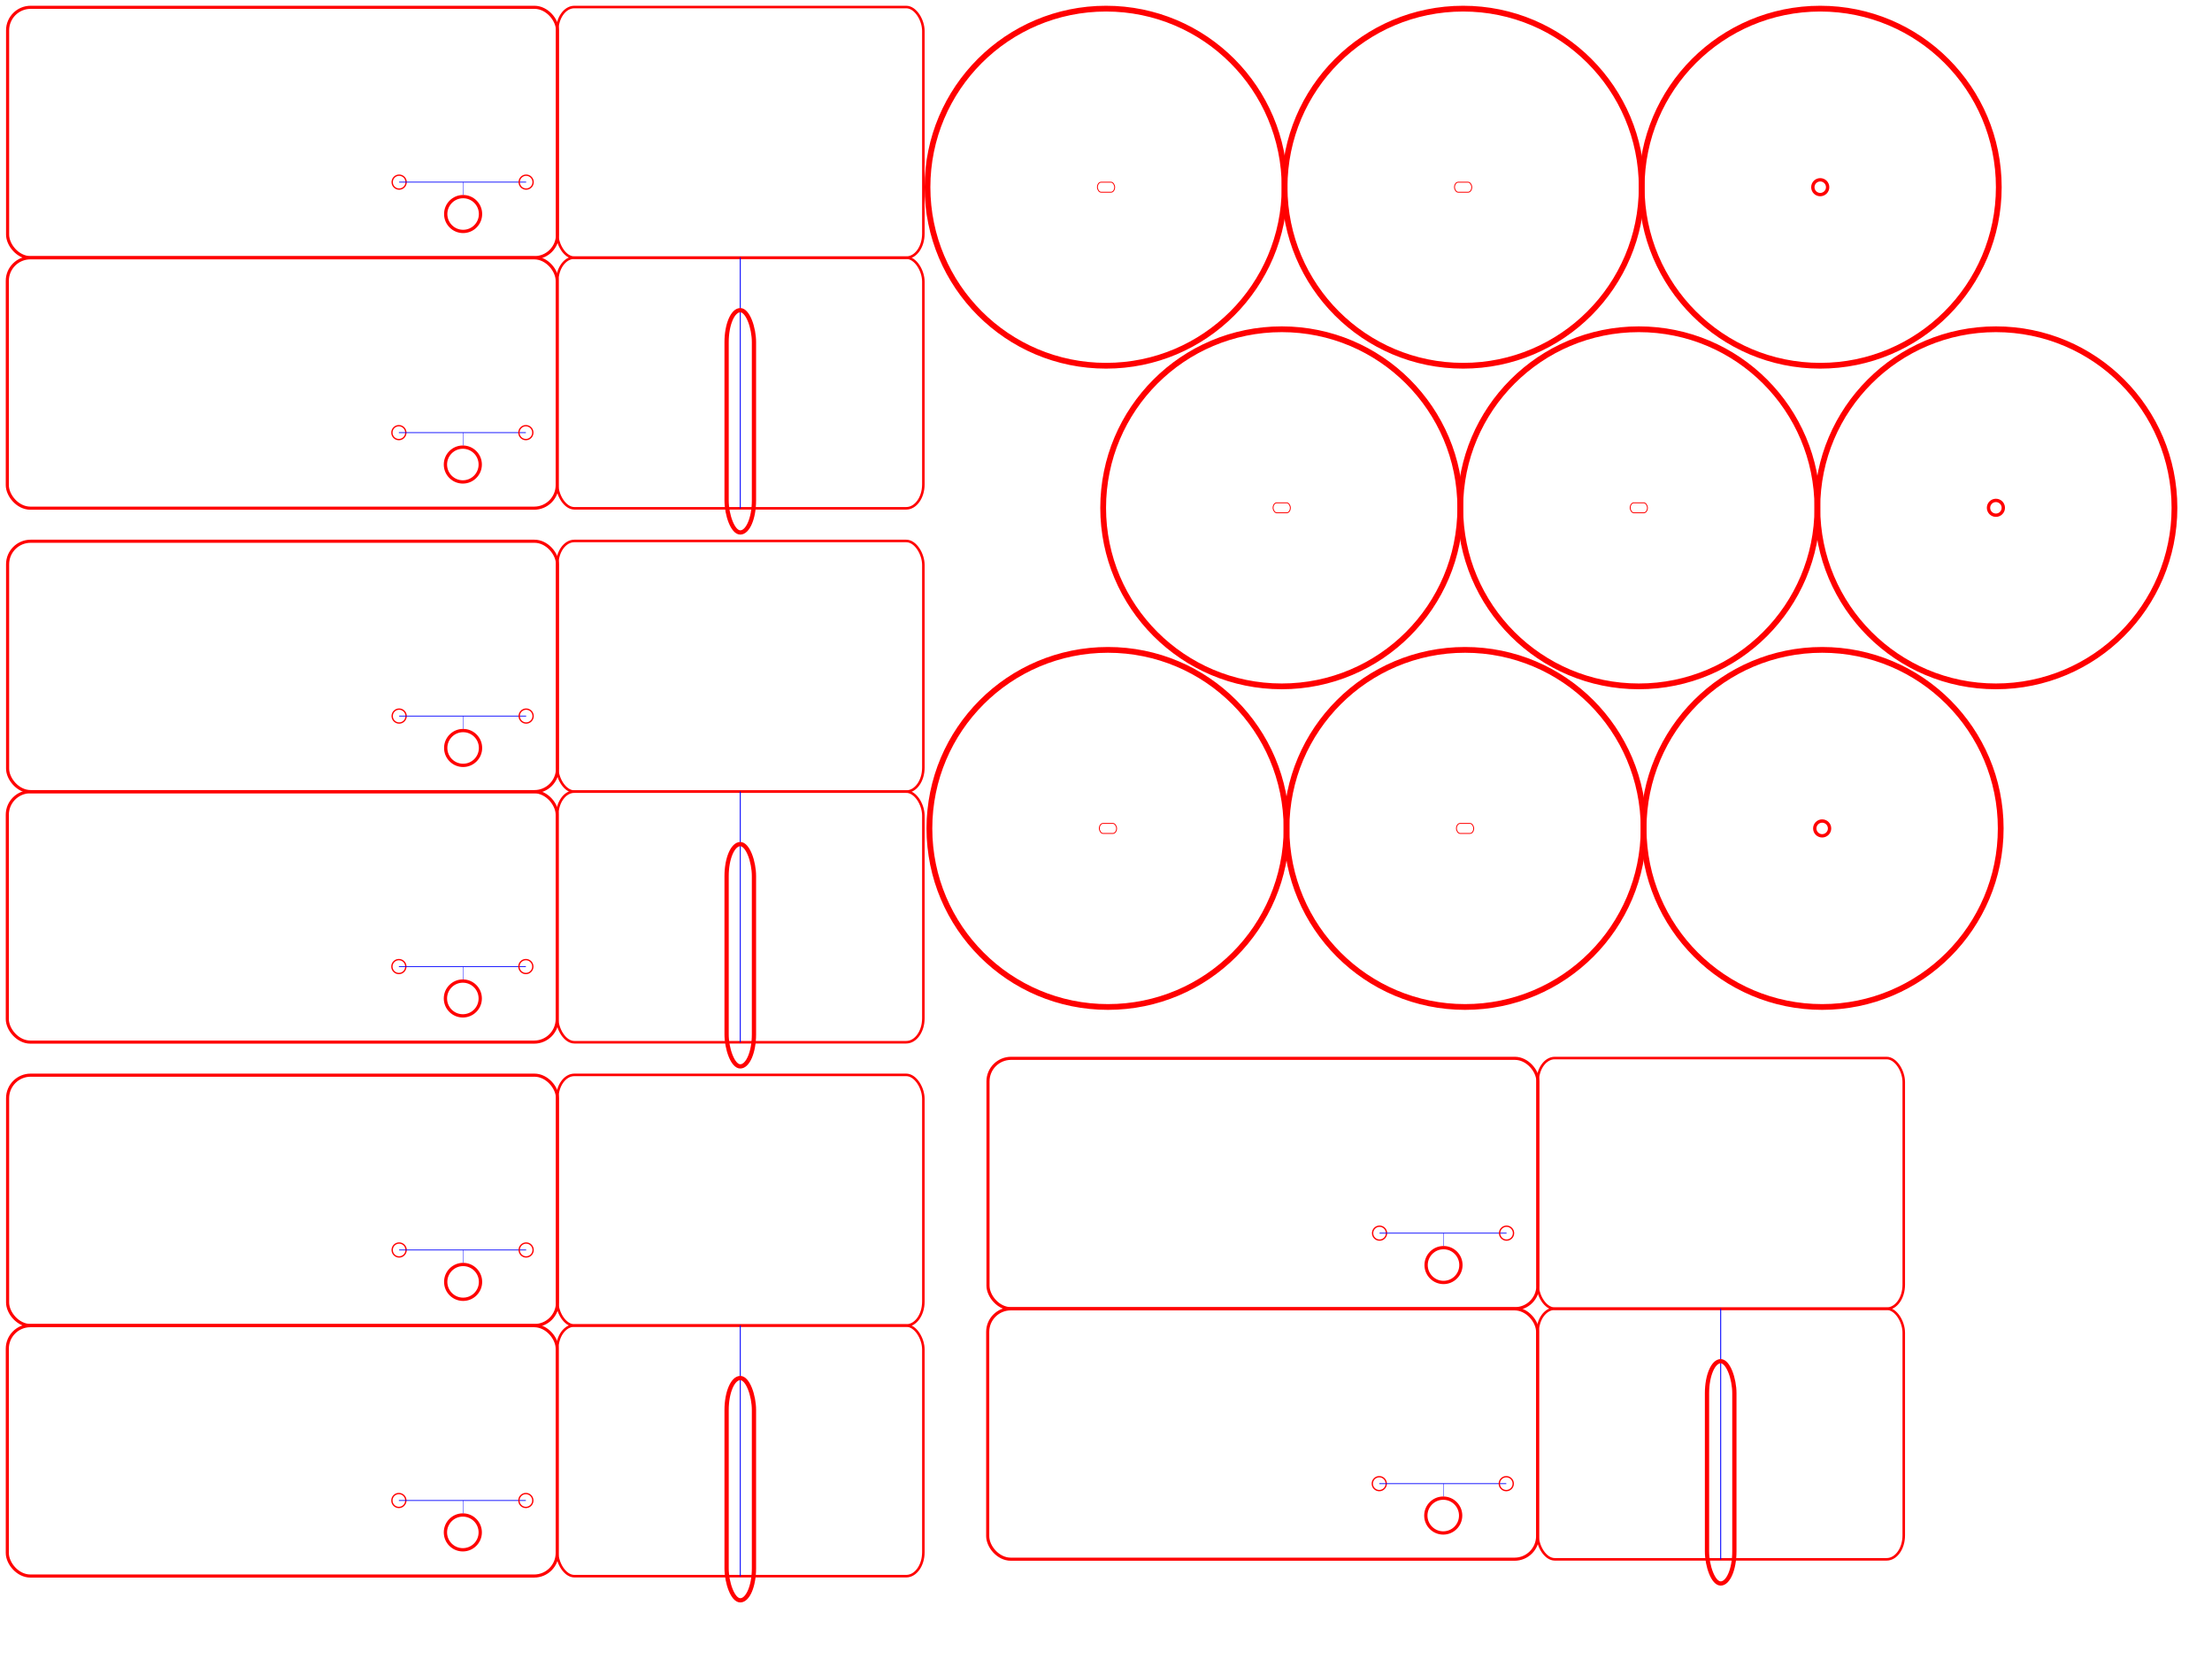 <?xml version="1.0" encoding="UTF-8" standalone="no"?>
<!-- Created with Inkscape (http://www.inkscape.org/) -->

<svg
   xmlns:dc="http://purl.org/dc/elements/1.1/"
   xmlns:cc="http://creativecommons.org/ns#"
   xmlns:rdf="http://www.w3.org/1999/02/22-rdf-syntax-ns#"
   xmlns:svg="http://www.w3.org/2000/svg"
   xmlns="http://www.w3.org/2000/svg"
   xmlns:sodipodi="http://sodipodi.sourceforge.net/DTD/sodipodi-0.dtd"
   xmlns:inkscape="http://www.inkscape.org/namespaces/inkscape"
   width="24in"
   height="18in"
   viewBox="0 0 609.6 457.2"
   version="1.1"
   id="svg8"
   inkscape:version="0.92.1 r15371"
   sodipodi:docname="Swarm Robit.svg">
  <defs
     id="defs2">
    <inkscape:path-effect
       effect="spiro"
       id="path-effect4701"
       is_visible="true" />
    <inkscape:path-effect
       effect="spiro"
       id="path-effect4697"
       is_visible="true" />
    <inkscape:path-effect
       effect="spiro"
       id="path-effect4617"
       is_visible="true" />
    <inkscape:path-effect
       effect="spiro"
       id="path-effect4566"
       is_visible="true" />
    <inkscape:path-effect
       effect="spiro"
       id="path-effect4532"
       is_visible="true" />
    <inkscape:path-effect
       effect="spiro"
       id="path-effect4532-7"
       is_visible="true" />
    <inkscape:path-effect
       effect="spiro"
       id="path-effect4566-3"
       is_visible="true" />
    <inkscape:path-effect
       effect="spiro"
       id="path-effect4532-6"
       is_visible="true" />
    <inkscape:path-effect
       effect="spiro"
       id="path-effect4566-7"
       is_visible="true" />
    <inkscape:path-effect
       effect="spiro"
       id="path-effect4532-7-8"
       is_visible="true" />
    <inkscape:path-effect
       effect="spiro"
       id="path-effect4566-3-9"
       is_visible="true" />
    <inkscape:path-effect
       effect="spiro"
       id="path-effect4617-9"
       is_visible="true" />
    <inkscape:path-effect
       effect="spiro"
       id="path-effect4532-5"
       is_visible="true" />
    <inkscape:path-effect
       effect="spiro"
       id="path-effect4566-36"
       is_visible="true" />
    <inkscape:path-effect
       effect="spiro"
       id="path-effect4532-7-0"
       is_visible="true" />
    <inkscape:path-effect
       effect="spiro"
       id="path-effect4566-3-3"
       is_visible="true" />
    <inkscape:path-effect
       effect="spiro"
       id="path-effect4617-91"
       is_visible="true" />
    <inkscape:path-effect
       effect="spiro"
       id="path-effect4532-79"
       is_visible="true" />
    <inkscape:path-effect
       effect="spiro"
       id="path-effect4566-4"
       is_visible="true" />
    <inkscape:path-effect
       effect="spiro"
       id="path-effect4532-7-04"
       is_visible="true" />
    <inkscape:path-effect
       effect="spiro"
       id="path-effect4566-3-1"
       is_visible="true" />
    <inkscape:path-effect
       effect="spiro"
       id="path-effect4617-97"
       is_visible="true" />
    <inkscape:path-effect
       effect="spiro"
       id="path-effect4697-7"
       is_visible="true" />
    <inkscape:path-effect
       effect="spiro"
       id="path-effect4701-7"
       is_visible="true" />
    <inkscape:path-effect
       effect="spiro"
       id="path-effect4697-71"
       is_visible="true" />
    <inkscape:path-effect
       effect="spiro"
       id="path-effect4701-3"
       is_visible="true" />
    <inkscape:path-effect
       effect="spiro"
       id="path-effect4697-4"
       is_visible="true" />
    <inkscape:path-effect
       effect="spiro"
       id="path-effect4701-31"
       is_visible="true" />
  </defs>
  <sodipodi:namedview
     id="base"
     pagecolor="#ffffff"
     bordercolor="#666666"
     borderopacity="1.0"
     inkscape:pageopacity="0.0"
     inkscape:pageshadow="2"
     inkscape:zoom="0.175"
     inkscape:cx="246.76438"
     inkscape:cy="1228.4152"
     inkscape:document-units="in"
     inkscape:current-layer="layer1"
     showgrid="false"
     units="in"
     inkscape:snap-bbox="true"
     inkscape:bbox-paths="true"
     inkscape:bbox-nodes="true"
     inkscape:snap-bbox-edge-midpoints="true"
     inkscape:snap-bbox-midpoints="true"
     inkscape:object-paths="true"
     inkscape:snap-intersection-paths="true"
     inkscape:snap-smooth-nodes="true"
     inkscape:snap-midpoints="true"
     inkscape:snap-object-midpoints="true"
     inkscape:snap-center="true"
     inkscape:snap-text-baseline="true"
     inkscape:snap-page="true"
     inkscape:window-width="1920"
     inkscape:window-height="1057"
     inkscape:window-x="-8"
     inkscape:window-y="-8"
     inkscape:window-maximized="1" />
  <g
     inkscape:label="Layer 1"
     inkscape:groupmode="layer"
     id="layer1"
     transform="translate(0,160.2)">
    <g
       id="g4535"
       transform="translate(32.404,-282.697)">
      <rect
         ry="6.586"
         rx="4.725"
         y="124.433"
         x="121.157"
         height="69.074"
         width="100.903"
         id="rect4485-5"
         style="fill:none;fill-opacity:1;stroke:#ff0000;stroke-width:0.697;stroke-miterlimit:4;stroke-dasharray:none;stroke-opacity:1" />
      <rect
         ry="6.586"
         rx="4.725"
         y="193.507"
         x="121.157"
         height="69.074"
         width="100.903"
         id="rect4485-1-3"
         style="fill:none;fill-opacity:1;stroke:#ff0000;stroke-width:0.697;stroke-miterlimit:4;stroke-dasharray:none;stroke-opacity:1" />
      <rect
         ry="6.35"
         rx="6.35"
         y="124.512"
         x="-30.311"
         height="68.996"
         width="151.546"
         id="rect4485"
         style="fill:none;fill-opacity:1;stroke:#ff0000;stroke-width:0.854;stroke-miterlimit:4;stroke-dasharray:none;stroke-opacity:1" />
      <circle
         transform="scale(1,-1)"
         r="1.919"
         cy="-172.69"
         cx="77.597"
         id="path4528"
         style="fill:none;fill-opacity:1;stroke:#ff0000;stroke-width:0.363;stroke-miterlimit:4;stroke-dasharray:none;stroke-opacity:1" />
      <path
         inkscape:original-d="m 77.59698,172.68957 c 11.66684,-2.7e-4 23.33351,-2.7e-4 35,0"
         inkscape:path-effect="#path-effect4532"
         inkscape:connector-curvature="0"
         id="path4530"
         d="m 77.597,172.69 h 35"
         style="fill:none;fill-rule:evenodd;stroke:#0000ff;stroke-width:0.217px;stroke-linecap:butt;stroke-linejoin:miter;stroke-opacity:1" />
      <circle
         transform="scale(1,-1)"
         r="1.919"
         cy="-172.69"
         cx="112.597"
         id="path4528-8"
         style="fill:none;fill-opacity:1;stroke:#ff0000;stroke-width:0.363;stroke-miterlimit:4;stroke-dasharray:none;stroke-opacity:1" />
      <ellipse
         transform="scale(1,-1)"
         ry="4.797"
         rx="4.797"
         cy="-181.48"
         cx="95.225"
         id="path4528-3"
         style="fill:none;fill-opacity:1;stroke:#ff0000;stroke-width:0.906;stroke-miterlimit:4;stroke-dasharray:none;stroke-opacity:1" />
      <path
         inkscape:original-d="m 95.28074,172.68956 c 0,1.18039 0,2.36065 0,3.5409"
         inkscape:path-effect="#path-effect4566"
         inkscape:connector-curvature="0"
         id="path4564"
         d="m 95.281,172.69 v 3.541"
         style="fill:none;fill-rule:evenodd;stroke:#0000ff;stroke-width:0.111px;stroke-linecap:butt;stroke-linejoin:miter;stroke-opacity:1" />
      <rect
         ry="6.35"
         rx="6.35"
         y="193.547"
         x="-30.389"
         height="68.996"
         width="151.546"
         id="rect4485-0"
         style="fill:none;fill-opacity:1;stroke:#ff0000;stroke-width:0.854;stroke-miterlimit:4;stroke-dasharray:none;stroke-opacity:1" />
      <circle
         transform="scale(1,-1)"
         r="1.919"
         cy="-241.725"
         cx="77.519"
         id="path4528-4"
         style="fill:none;fill-opacity:1;stroke:#ff0000;stroke-width:0.363;stroke-miterlimit:4;stroke-dasharray:none;stroke-opacity:1" />
      <path
         inkscape:original-d="m 77.5186,241.72474 c 11.66684,-2.7e-4 23.33351,-2.7e-4 35,0"
         inkscape:path-effect="#path-effect4532-7"
         inkscape:connector-curvature="0"
         id="path4530-2"
         d="m 77.519,241.725 h 35"
         style="fill:none;fill-rule:evenodd;stroke:#0000ff;stroke-width:0.217px;stroke-linecap:butt;stroke-linejoin:miter;stroke-opacity:1" />
      <circle
         transform="scale(1,-1)"
         r="1.919"
         cy="-241.725"
         cx="112.519"
         id="path4528-8-4"
         style="fill:none;fill-opacity:1;stroke:#ff0000;stroke-width:0.363;stroke-miterlimit:4;stroke-dasharray:none;stroke-opacity:1" />
      <ellipse
         transform="scale(1,-1)"
         ry="4.797"
         rx="4.797"
         cy="-250.516"
         cx="95.147"
         id="path4528-3-1"
         style="fill:none;fill-opacity:1;stroke:#ff0000;stroke-width:0.906;stroke-miterlimit:4;stroke-dasharray:none;stroke-opacity:1" />
      <path
         inkscape:original-d="m 95.20236,241.72474 c 0,1.18038 0,2.36064 0,3.5409"
         inkscape:path-effect="#path-effect4566-3"
         inkscape:connector-curvature="0"
         id="path4564-3"
         d="m 95.202,241.725 v 3.541"
         style="fill:none;fill-rule:evenodd;stroke:#0000ff;stroke-width:0.111px;stroke-linecap:butt;stroke-linejoin:miter;stroke-opacity:1" />
      <path
         inkscape:original-d="m 171.60788,262.58185 c 2.6e-4,-23.02505 2.6e-4,-46.04984 0,-69.07436"
         inkscape:path-effect="#path-effect4617"
         inkscape:connector-curvature="0"
         id="path4615"
         d="M 171.608,262.582 V 193.507"
         style="fill:none;fill-rule:evenodd;stroke:#0000ff;stroke-width:0.265px;stroke-linecap:butt;stroke-linejoin:miter;stroke-opacity:1" />
      <rect
         ry="8.824"
         rx="6.285"
         y="207.979"
         x="167.837"
         height="61.258"
         width="7.542"
         id="rect4619"
         style="fill:none;fill-opacity:1;stroke:#ff0000;stroke-width:1.173;stroke-miterlimit:4;stroke-dasharray:none;stroke-opacity:1" />
    </g>
    <g
       id="g4669"
       transform="translate(-6.288,-35.343)">
      <circle
         r="49.206"
         cy="-73.269"
         cx="311.099"
         id="path4627"
         style="fill:none;fill-opacity:1;stroke:#ff0000;stroke-width:1.588;stroke-miterlimit:4;stroke-dasharray:none;stroke-opacity:1" />
      <circle
         r="49.206"
         cy="-73.269"
         cx="409.512"
         id="path4627-2"
         style="fill:none;fill-opacity:1;stroke:#ff0000;stroke-width:1.588;stroke-miterlimit:4;stroke-dasharray:none;stroke-opacity:1" />
      <circle
         r="49.206"
         cy="-73.269"
         cx="507.924"
         id="path4627-8"
         style="fill:none;fill-opacity:1;stroke:#ff0000;stroke-width:1.588;stroke-miterlimit:4;stroke-dasharray:none;stroke-opacity:1" />
      <rect
         ry="2.382"
         rx="1.012"
         y="-74.647"
         x="308.722"
         height="2.756"
         width="4.756"
         id="rect4661"
         style="fill:none;fill-opacity:1;stroke:#ff0000;stroke-width:0.244;stroke-miterlimit:4;stroke-dasharray:none;stroke-opacity:1" />
      <rect
         ry="2.382"
         rx="1.012"
         y="-74.647"
         x="407.134"
         height="2.756"
         width="4.756"
         id="rect4661-0"
         style="fill:none;fill-opacity:1;stroke:#ff0000;stroke-width:0.244;stroke-miterlimit:4;stroke-dasharray:none;stroke-opacity:1" />
      <circle
         r="2.039"
         cy="-73.269"
         cx="507.924"
         id="path4693"
         style="fill:none;fill-opacity:1;stroke:#ff0000;stroke-width:0.921;stroke-miterlimit:4;stroke-dasharray:none;stroke-opacity:1" />
    </g>
    <g
       id="g4517"
       transform="translate(542.432,51.855)">
      <rect
         ry="9.588"
         rx="7.088"
         y="-111.54"
         x="89.895"
         height="100.57"
         width="151.37"
         id="rect4485-1-2"
         style="fill:none;fill-opacity:1;stroke:#ff0000;stroke-width:1.03;stroke-miterlimit:4;stroke-dasharray:none;stroke-opacity:1" />
      <path
         inkscape:original-d="m 109.58051,-10.970579 c 2.6e-4,-33.52344 2.6e-4,-67.046612 0,-100.569521"
         inkscape:path-effect="#path-effect4697"
         inkscape:connector-curvature="0"
         id="path4695"
         d="M 109.581,-10.971 V -111.54"
         style="fill:none;fill-rule:evenodd;stroke:#0000f7;stroke-width:0.265px;stroke-linecap:butt;stroke-linejoin:miter;stroke-opacity:1" />
      <path
         inkscape:original-d="m 109.58051,-61.255339 c -6.5615,-2.64e-4 -13.123267,-2.64e-4 -19.685299,0"
         inkscape:path-effect="#path-effect4701"
         inkscape:connector-curvature="0"
         id="path4699"
         d="M 109.581,-61.255 H 89.895"
         style="fill:none;fill-rule:evenodd;stroke:#0000f7;stroke-width:0.265px;stroke-linecap:butt;stroke-linejoin:miter;stroke-opacity:1" />
    </g>
    <g
       id="g4535-6"
       transform="translate(32.404,-135.552)">
      <rect
         ry="6.586"
         rx="4.725"
         y="124.433"
         x="121.157"
         height="69.074"
         width="100.903"
         id="rect4485-5-1"
         style="fill:none;fill-opacity:1;stroke:#ff0000;stroke-width:0.697;stroke-miterlimit:4;stroke-dasharray:none;stroke-opacity:1" />
      <rect
         ry="6.586"
         rx="4.725"
         y="193.507"
         x="121.157"
         height="69.074"
         width="100.903"
         id="rect4485-1-3-5"
         style="fill:none;fill-opacity:1;stroke:#ff0000;stroke-width:0.697;stroke-miterlimit:4;stroke-dasharray:none;stroke-opacity:1" />
      <rect
         ry="6.35"
         rx="6.35"
         y="124.512"
         x="-30.311"
         height="68.996"
         width="151.546"
         id="rect4485-9"
         style="fill:none;fill-opacity:1;stroke:#ff0000;stroke-width:0.854;stroke-miterlimit:4;stroke-dasharray:none;stroke-opacity:1" />
      <circle
         transform="scale(1,-1)"
         r="1.919"
         cy="-172.69"
         cx="77.597"
         id="path4528-0"
         style="fill:none;fill-opacity:1;stroke:#ff0000;stroke-width:0.363;stroke-miterlimit:4;stroke-dasharray:none;stroke-opacity:1" />
      <path
         inkscape:original-d="m 77.59698,172.68957 c 11.66684,-2.7e-4 23.33351,-2.7e-4 35,0"
         inkscape:path-effect="#path-effect4532-6"
         inkscape:connector-curvature="0"
         id="path4530-1"
         d="m 77.597,172.69 h 35"
         style="fill:none;fill-rule:evenodd;stroke:#0000ff;stroke-width:0.217px;stroke-linecap:butt;stroke-linejoin:miter;stroke-opacity:1" />
      <circle
         transform="scale(1,-1)"
         r="1.919"
         cy="-172.69"
         cx="112.597"
         id="path4528-8-3"
         style="fill:none;fill-opacity:1;stroke:#ff0000;stroke-width:0.363;stroke-miterlimit:4;stroke-dasharray:none;stroke-opacity:1" />
      <ellipse
         transform="scale(1,-1)"
         ry="4.797"
         rx="4.797"
         cy="-181.48"
         cx="95.225"
         id="path4528-3-4"
         style="fill:none;fill-opacity:1;stroke:#ff0000;stroke-width:0.906;stroke-miterlimit:4;stroke-dasharray:none;stroke-opacity:1" />
      <path
         inkscape:original-d="m 95.28074,172.68956 c 0,1.18039 0,2.36065 0,3.5409"
         inkscape:path-effect="#path-effect4566-7"
         inkscape:connector-curvature="0"
         id="path4564-8"
         d="m 95.281,172.69 v 3.541"
         style="fill:none;fill-rule:evenodd;stroke:#0000ff;stroke-width:0.111px;stroke-linecap:butt;stroke-linejoin:miter;stroke-opacity:1" />
      <rect
         ry="6.35"
         rx="6.35"
         y="193.547"
         x="-30.389"
         height="68.996"
         width="151.546"
         id="rect4485-0-3"
         style="fill:none;fill-opacity:1;stroke:#ff0000;stroke-width:0.854;stroke-miterlimit:4;stroke-dasharray:none;stroke-opacity:1" />
      <circle
         transform="scale(1,-1)"
         r="1.919"
         cy="-241.725"
         cx="77.519"
         id="path4528-4-8"
         style="fill:none;fill-opacity:1;stroke:#ff0000;stroke-width:0.363;stroke-miterlimit:4;stroke-dasharray:none;stroke-opacity:1" />
      <path
         inkscape:original-d="m 77.5186,241.72474 c 11.66684,-2.7e-4 23.33351,-2.7e-4 35,0"
         inkscape:path-effect="#path-effect4532-7-8"
         inkscape:connector-curvature="0"
         id="path4530-2-1"
         d="m 77.519,241.725 h 35"
         style="fill:none;fill-rule:evenodd;stroke:#0000ff;stroke-width:0.217px;stroke-linecap:butt;stroke-linejoin:miter;stroke-opacity:1" />
      <circle
         transform="scale(1,-1)"
         r="1.919"
         cy="-241.725"
         cx="112.519"
         id="path4528-8-4-6"
         style="fill:none;fill-opacity:1;stroke:#ff0000;stroke-width:0.363;stroke-miterlimit:4;stroke-dasharray:none;stroke-opacity:1" />
      <ellipse
         transform="scale(1,-1)"
         ry="4.797"
         rx="4.797"
         cy="-250.516"
         cx="95.147"
         id="path4528-3-1-9"
         style="fill:none;fill-opacity:1;stroke:#ff0000;stroke-width:0.906;stroke-miterlimit:4;stroke-dasharray:none;stroke-opacity:1" />
      <path
         inkscape:original-d="m 95.20236,241.72474 c 0,1.18038 0,2.36064 0,3.5409"
         inkscape:path-effect="#path-effect4566-3-9"
         inkscape:connector-curvature="0"
         id="path4564-3-7"
         d="m 95.202,241.725 v 3.541"
         style="fill:none;fill-rule:evenodd;stroke:#0000ff;stroke-width:0.111px;stroke-linecap:butt;stroke-linejoin:miter;stroke-opacity:1" />
      <path
         inkscape:original-d="m 171.60788,262.58185 c 2.6e-4,-23.02505 2.6e-4,-46.04984 0,-69.07436"
         inkscape:path-effect="#path-effect4617-9"
         inkscape:connector-curvature="0"
         id="path4615-7"
         d="M 171.608,262.582 V 193.507"
         style="fill:none;fill-rule:evenodd;stroke:#0000ff;stroke-width:0.265px;stroke-linecap:butt;stroke-linejoin:miter;stroke-opacity:1" />
      <rect
         ry="8.824"
         rx="6.285"
         y="207.979"
         x="167.837"
         height="61.258"
         width="7.542"
         id="rect4619-8"
         style="fill:none;fill-opacity:1;stroke:#ff0000;stroke-width:1.173;stroke-miterlimit:4;stroke-dasharray:none;stroke-opacity:1" />
    </g>
    <g
       id="g4535-4"
       transform="translate(32.404,11.592)">
      <rect
         ry="6.586"
         rx="4.725"
         y="124.433"
         x="121.157"
         height="69.074"
         width="100.903"
         id="rect4485-5-9"
         style="fill:none;fill-opacity:1;stroke:#ff0000;stroke-width:0.697;stroke-miterlimit:4;stroke-dasharray:none;stroke-opacity:1" />
      <rect
         ry="6.586"
         rx="4.725"
         y="193.507"
         x="121.157"
         height="69.074"
         width="100.903"
         id="rect4485-1-3-57"
         style="fill:none;fill-opacity:1;stroke:#ff0000;stroke-width:0.697;stroke-miterlimit:4;stroke-dasharray:none;stroke-opacity:1" />
      <rect
         ry="6.35"
         rx="6.35"
         y="124.512"
         x="-30.311"
         height="68.996"
         width="151.546"
         id="rect4485-7"
         style="fill:none;fill-opacity:1;stroke:#ff0000;stroke-width:0.854;stroke-miterlimit:4;stroke-dasharray:none;stroke-opacity:1" />
      <circle
         transform="scale(1,-1)"
         r="1.919"
         cy="-172.69"
         cx="77.597"
         id="path4528-45"
         style="fill:none;fill-opacity:1;stroke:#ff0000;stroke-width:0.363;stroke-miterlimit:4;stroke-dasharray:none;stroke-opacity:1" />
      <path
         inkscape:original-d="m 77.59698,172.68957 c 11.66684,-2.7e-4 23.33351,-2.7e-4 35,0"
         inkscape:path-effect="#path-effect4532-5"
         inkscape:connector-curvature="0"
         id="path4530-8"
         d="m 77.597,172.69 h 35"
         style="fill:none;fill-rule:evenodd;stroke:#0000ff;stroke-width:0.217px;stroke-linecap:butt;stroke-linejoin:miter;stroke-opacity:1" />
      <circle
         transform="scale(1,-1)"
         r="1.919"
         cy="-172.69"
         cx="112.597"
         id="path4528-8-5"
         style="fill:none;fill-opacity:1;stroke:#ff0000;stroke-width:0.363;stroke-miterlimit:4;stroke-dasharray:none;stroke-opacity:1" />
      <ellipse
         transform="scale(1,-1)"
         ry="4.797"
         rx="4.797"
         cy="-181.48"
         cx="95.225"
         id="path4528-3-47"
         style="fill:none;fill-opacity:1;stroke:#ff0000;stroke-width:0.906;stroke-miterlimit:4;stroke-dasharray:none;stroke-opacity:1" />
      <path
         inkscape:original-d="m 95.28074,172.68956 c 0,1.18039 0,2.36065 0,3.5409"
         inkscape:path-effect="#path-effect4566-36"
         inkscape:connector-curvature="0"
         id="path4564-4"
         d="m 95.281,172.69 v 3.541"
         style="fill:none;fill-rule:evenodd;stroke:#0000ff;stroke-width:0.111px;stroke-linecap:butt;stroke-linejoin:miter;stroke-opacity:1" />
      <rect
         ry="6.35"
         rx="6.35"
         y="193.547"
         x="-30.389"
         height="68.996"
         width="151.546"
         id="rect4485-0-2"
         style="fill:none;fill-opacity:1;stroke:#ff0000;stroke-width:0.854;stroke-miterlimit:4;stroke-dasharray:none;stroke-opacity:1" />
      <circle
         transform="scale(1,-1)"
         r="1.919"
         cy="-241.725"
         cx="77.519"
         id="path4528-4-1"
         style="fill:none;fill-opacity:1;stroke:#ff0000;stroke-width:0.363;stroke-miterlimit:4;stroke-dasharray:none;stroke-opacity:1" />
      <path
         inkscape:original-d="m 77.5186,241.72474 c 11.66684,-2.7e-4 23.33351,-2.7e-4 35,0"
         inkscape:path-effect="#path-effect4532-7-0"
         inkscape:connector-curvature="0"
         id="path4530-2-6"
         d="m 77.519,241.725 h 35"
         style="fill:none;fill-rule:evenodd;stroke:#0000ff;stroke-width:0.217px;stroke-linecap:butt;stroke-linejoin:miter;stroke-opacity:1" />
      <circle
         transform="scale(1,-1)"
         r="1.919"
         cy="-241.725"
         cx="112.519"
         id="path4528-8-4-0"
         style="fill:none;fill-opacity:1;stroke:#ff0000;stroke-width:0.363;stroke-miterlimit:4;stroke-dasharray:none;stroke-opacity:1" />
      <ellipse
         transform="scale(1,-1)"
         ry="4.797"
         rx="4.797"
         cy="-250.516"
         cx="95.147"
         id="path4528-3-1-4"
         style="fill:none;fill-opacity:1;stroke:#ff0000;stroke-width:0.906;stroke-miterlimit:4;stroke-dasharray:none;stroke-opacity:1" />
      <path
         inkscape:original-d="m 95.20236,241.72474 c 0,1.18038 0,2.36064 0,3.5409"
         inkscape:path-effect="#path-effect4566-3-3"
         inkscape:connector-curvature="0"
         id="path4564-3-71"
         d="m 95.202,241.725 v 3.541"
         style="fill:none;fill-rule:evenodd;stroke:#0000ff;stroke-width:0.111px;stroke-linecap:butt;stroke-linejoin:miter;stroke-opacity:1" />
      <path
         inkscape:original-d="m 171.60788,262.58185 c 2.6e-4,-23.02505 2.6e-4,-46.04984 0,-69.07436"
         inkscape:path-effect="#path-effect4617-91"
         inkscape:connector-curvature="0"
         id="path4615-2"
         d="M 171.608,262.582 V 193.507"
         style="fill:none;fill-rule:evenodd;stroke:#0000ff;stroke-width:0.265px;stroke-linecap:butt;stroke-linejoin:miter;stroke-opacity:1" />
      <rect
         ry="8.824"
         rx="6.285"
         y="207.979"
         x="167.837"
         height="61.258"
         width="7.542"
         id="rect4619-9"
         style="fill:none;fill-opacity:1;stroke:#ff0000;stroke-width:1.173;stroke-miterlimit:4;stroke-dasharray:none;stroke-opacity:1" />
    </g>
    <g
       id="g4535-5"
       transform="translate(302.591,6.952)">
      <rect
         ry="6.586"
         rx="4.725"
         y="124.433"
         x="121.157"
         height="69.074"
         width="100.903"
         id="rect4485-5-3"
         style="fill:none;fill-opacity:1;stroke:#ff0000;stroke-width:0.697;stroke-miterlimit:4;stroke-dasharray:none;stroke-opacity:1" />
      <rect
         ry="6.586"
         rx="4.725"
         y="193.507"
         x="121.157"
         height="69.074"
         width="100.903"
         id="rect4485-1-3-7"
         style="fill:none;fill-opacity:1;stroke:#ff0000;stroke-width:0.697;stroke-miterlimit:4;stroke-dasharray:none;stroke-opacity:1" />
      <rect
         ry="6.35"
         rx="6.35"
         y="124.512"
         x="-30.311"
         height="68.996"
         width="151.546"
         id="rect4485-78"
         style="fill:none;fill-opacity:1;stroke:#ff0000;stroke-width:0.854;stroke-miterlimit:4;stroke-dasharray:none;stroke-opacity:1" />
      <circle
         transform="scale(1,-1)"
         r="1.919"
         cy="-172.69"
         cx="77.597"
         id="path4528-33"
         style="fill:none;fill-opacity:1;stroke:#ff0000;stroke-width:0.363;stroke-miterlimit:4;stroke-dasharray:none;stroke-opacity:1" />
      <path
         inkscape:original-d="m 77.59698,172.68957 c 11.66684,-2.7e-4 23.33351,-2.7e-4 35,0"
         inkscape:path-effect="#path-effect4532-79"
         inkscape:connector-curvature="0"
         id="path4530-4"
         d="m 77.597,172.69 h 35"
         style="fill:none;fill-rule:evenodd;stroke:#0000ff;stroke-width:0.217px;stroke-linecap:butt;stroke-linejoin:miter;stroke-opacity:1" />
      <circle
         transform="scale(1,-1)"
         r="1.919"
         cy="-172.69"
         cx="112.597"
         id="path4528-8-6"
         style="fill:none;fill-opacity:1;stroke:#ff0000;stroke-width:0.363;stroke-miterlimit:4;stroke-dasharray:none;stroke-opacity:1" />
      <ellipse
         transform="scale(1,-1)"
         ry="4.797"
         rx="4.797"
         cy="-181.48"
         cx="95.225"
         id="path4528-3-2"
         style="fill:none;fill-opacity:1;stroke:#ff0000;stroke-width:0.906;stroke-miterlimit:4;stroke-dasharray:none;stroke-opacity:1" />
      <path
         inkscape:original-d="m 95.28074,172.68956 c 0,1.18039 0,2.36065 0,3.5409"
         inkscape:path-effect="#path-effect4566-4"
         inkscape:connector-curvature="0"
         id="path4564-30"
         d="m 95.281,172.69 v 3.541"
         style="fill:none;fill-rule:evenodd;stroke:#0000ff;stroke-width:0.111px;stroke-linecap:butt;stroke-linejoin:miter;stroke-opacity:1" />
      <rect
         ry="6.35"
         rx="6.35"
         y="193.547"
         x="-30.389"
         height="68.996"
         width="151.546"
         id="rect4485-0-0"
         style="fill:none;fill-opacity:1;stroke:#ff0000;stroke-width:0.854;stroke-miterlimit:4;stroke-dasharray:none;stroke-opacity:1" />
      <circle
         transform="scale(1,-1)"
         r="1.919"
         cy="-241.725"
         cx="77.519"
         id="path4528-4-9"
         style="fill:none;fill-opacity:1;stroke:#ff0000;stroke-width:0.363;stroke-miterlimit:4;stroke-dasharray:none;stroke-opacity:1" />
      <path
         inkscape:original-d="m 77.5186,241.72474 c 11.66684,-2.7e-4 23.33351,-2.7e-4 35,0"
         inkscape:path-effect="#path-effect4532-7-04"
         inkscape:connector-curvature="0"
         id="path4530-2-17"
         d="m 77.519,241.725 h 35"
         style="fill:none;fill-rule:evenodd;stroke:#0000ff;stroke-width:0.217px;stroke-linecap:butt;stroke-linejoin:miter;stroke-opacity:1" />
      <circle
         transform="scale(1,-1)"
         r="1.919"
         cy="-241.725"
         cx="112.519"
         id="path4528-8-4-4"
         style="fill:none;fill-opacity:1;stroke:#ff0000;stroke-width:0.363;stroke-miterlimit:4;stroke-dasharray:none;stroke-opacity:1" />
      <ellipse
         transform="scale(1,-1)"
         ry="4.797"
         rx="4.797"
         cy="-250.516"
         cx="95.147"
         id="path4528-3-1-5"
         style="fill:none;fill-opacity:1;stroke:#ff0000;stroke-width:0.906;stroke-miterlimit:4;stroke-dasharray:none;stroke-opacity:1" />
      <path
         inkscape:original-d="m 95.20236,241.72474 c 0,1.18038 0,2.36064 0,3.5409"
         inkscape:path-effect="#path-effect4566-3-1"
         inkscape:connector-curvature="0"
         id="path4564-3-4"
         d="m 95.202,241.725 v 3.541"
         style="fill:none;fill-rule:evenodd;stroke:#0000ff;stroke-width:0.111px;stroke-linecap:butt;stroke-linejoin:miter;stroke-opacity:1" />
      <path
         inkscape:original-d="m 171.60788,262.58185 c 2.6e-4,-23.02505 2.6e-4,-46.04984 0,-69.07436"
         inkscape:path-effect="#path-effect4617-97"
         inkscape:connector-curvature="0"
         id="path4615-6"
         d="M 171.608,262.582 V 193.507"
         style="fill:none;fill-rule:evenodd;stroke:#0000ff;stroke-width:0.265px;stroke-linecap:butt;stroke-linejoin:miter;stroke-opacity:1" />
      <rect
         ry="8.824"
         rx="6.285"
         y="207.979"
         x="167.837"
         height="61.258"
         width="7.542"
         id="rect4619-2"
         style="fill:none;fill-opacity:1;stroke:#ff0000;stroke-width:1.173;stroke-miterlimit:4;stroke-dasharray:none;stroke-opacity:1" />
    </g>
    <g
       id="g4669-6"
       transform="translate(42.125,53.015)">
      <circle
         r="49.206"
         cy="-73.269"
         cx="311.099"
         id="path4627-4"
         style="fill:none;fill-opacity:1;stroke:#ff0000;stroke-width:1.588;stroke-miterlimit:4;stroke-dasharray:none;stroke-opacity:1" />
      <circle
         r="49.206"
         cy="-73.269"
         cx="409.512"
         id="path4627-2-5"
         style="fill:none;fill-opacity:1;stroke:#ff0000;stroke-width:1.588;stroke-miterlimit:4;stroke-dasharray:none;stroke-opacity:1" />
      <circle
         r="49.206"
         cy="-73.269"
         cx="507.924"
         id="path4627-8-4"
         style="fill:none;fill-opacity:1;stroke:#ff0000;stroke-width:1.588;stroke-miterlimit:4;stroke-dasharray:none;stroke-opacity:1" />
      <rect
         ry="2.382"
         rx="1.012"
         y="-74.647"
         x="308.722"
         height="2.756"
         width="4.756"
         id="rect4661-1"
         style="fill:none;fill-opacity:1;stroke:#ff0000;stroke-width:0.244;stroke-miterlimit:4;stroke-dasharray:none;stroke-opacity:1" />
      <rect
         ry="2.382"
         rx="1.012"
         y="-74.647"
         x="407.134"
         height="2.756"
         width="4.756"
         id="rect4661-0-6"
         style="fill:none;fill-opacity:1;stroke:#ff0000;stroke-width:0.244;stroke-miterlimit:4;stroke-dasharray:none;stroke-opacity:1" />
      <circle
         r="2.039"
         cy="-73.269"
         cx="507.924"
         id="path4693-6"
         style="fill:none;fill-opacity:1;stroke:#ff0000;stroke-width:0.921;stroke-miterlimit:4;stroke-dasharray:none;stroke-opacity:1" />
    </g>
    <g
       id="g4669-9"
       transform="translate(-5.758,141.373)">
      <circle
         r="49.206"
         cy="-73.269"
         cx="311.099"
         id="path4627-1"
         style="fill:none;fill-opacity:1;stroke:#ff0000;stroke-width:1.588;stroke-miterlimit:4;stroke-dasharray:none;stroke-opacity:1" />
      <circle
         r="49.206"
         cy="-73.269"
         cx="409.512"
         id="path4627-2-7"
         style="fill:none;fill-opacity:1;stroke:#ff0000;stroke-width:1.588;stroke-miterlimit:4;stroke-dasharray:none;stroke-opacity:1" />
      <circle
         r="49.206"
         cy="-73.269"
         cx="507.924"
         id="path4627-8-5"
         style="fill:none;fill-opacity:1;stroke:#ff0000;stroke-width:1.588;stroke-miterlimit:4;stroke-dasharray:none;stroke-opacity:1" />
      <rect
         ry="2.382"
         rx="1.012"
         y="-74.647"
         x="308.722"
         height="2.756"
         width="4.756"
         id="rect4661-3"
         style="fill:none;fill-opacity:1;stroke:#ff0000;stroke-width:0.244;stroke-miterlimit:4;stroke-dasharray:none;stroke-opacity:1" />
      <rect
         ry="2.382"
         rx="1.012"
         y="-74.647"
         x="407.134"
         height="2.756"
         width="4.756"
         id="rect4661-0-1"
         style="fill:none;fill-opacity:1;stroke:#ff0000;stroke-width:0.244;stroke-miterlimit:4;stroke-dasharray:none;stroke-opacity:1" />
      <circle
         r="2.039"
         cy="-73.269"
         cx="507.924"
         id="path4693-0"
         style="fill:none;fill-opacity:1;stroke:#ff0000;stroke-width:0.921;stroke-miterlimit:4;stroke-dasharray:none;stroke-opacity:1" />
    </g>
    <g
       id="g4669-8"
       transform="translate(348.501,-36.931)">
      <circle
         r="49.206"
         cy="-73.269"
         cx="311.099"
         id="path4627-6"
         style="fill:none;fill-opacity:1;stroke:#ff0000;stroke-width:1.588;stroke-miterlimit:4;stroke-dasharray:none;stroke-opacity:1" />
      <circle
         r="49.206"
         cy="-73.269"
         cx="409.512"
         id="path4627-2-3"
         style="fill:none;fill-opacity:1;stroke:#ff0000;stroke-width:1.588;stroke-miterlimit:4;stroke-dasharray:none;stroke-opacity:1" />
      <circle
         r="49.206"
         cy="-73.269"
         cx="507.924"
         id="path4627-8-2"
         style="fill:none;fill-opacity:1;stroke:#ff0000;stroke-width:1.588;stroke-miterlimit:4;stroke-dasharray:none;stroke-opacity:1" />
      <rect
         ry="2.382"
         rx="1.012"
         y="-74.647"
         x="308.722"
         height="2.756"
         width="4.756"
         id="rect4661-2"
         style="fill:none;fill-opacity:1;stroke:#ff0000;stroke-width:0.244;stroke-miterlimit:4;stroke-dasharray:none;stroke-opacity:1" />
      <rect
         ry="2.382"
         rx="1.012"
         y="-74.647"
         x="407.134"
         height="2.756"
         width="4.756"
         id="rect4661-0-7"
         style="fill:none;fill-opacity:1;stroke:#ff0000;stroke-width:0.244;stroke-miterlimit:4;stroke-dasharray:none;stroke-opacity:1" />
      <circle
         r="2.039"
         cy="-73.269"
         cx="507.924"
         id="path4693-5"
         style="fill:none;fill-opacity:1;stroke:#ff0000;stroke-width:0.921;stroke-miterlimit:4;stroke-dasharray:none;stroke-opacity:1" />
    </g>
    <g
       id="g4517-2"
       transform="translate(542.432,152.425)">
      <rect
         ry="9.588"
         rx="7.088"
         y="-111.54"
         x="89.895"
         height="100.57"
         width="151.37"
         id="rect4485-1-2-9"
         style="fill:none;fill-opacity:1;stroke:#ff0000;stroke-width:1.03;stroke-miterlimit:4;stroke-dasharray:none;stroke-opacity:1" />
      <path
         inkscape:original-d="m 109.58051,-10.970579 c 2.6e-4,-33.52344 2.6e-4,-67.046612 0,-100.569521"
         inkscape:path-effect="#path-effect4697-7"
         inkscape:connector-curvature="0"
         id="path4695-0"
         d="M 109.581,-10.971 V -111.54"
         style="fill:none;fill-rule:evenodd;stroke:#0000f7;stroke-width:0.265px;stroke-linecap:butt;stroke-linejoin:miter;stroke-opacity:1" />
      <path
         inkscape:original-d="m 109.58051,-61.255339 c -6.5615,-2.64e-4 -13.123267,-2.64e-4 -19.685299,0"
         inkscape:path-effect="#path-effect4701-7"
         inkscape:connector-curvature="0"
         id="path4699-5"
         d="M 109.581,-61.255 H 89.895"
         style="fill:none;fill-rule:evenodd;stroke:#0000f7;stroke-width:0.265px;stroke-linecap:butt;stroke-linejoin:miter;stroke-opacity:1" />
    </g>
    <g
       id="g4517-1"
       transform="translate(694.832,51.855)">
      <rect
         ry="9.588"
         rx="7.088"
         y="-111.54"
         x="89.895"
         height="100.57"
         width="151.37"
         id="rect4485-1-2-3"
         style="fill:none;fill-opacity:1;stroke:#ff0000;stroke-width:1.03;stroke-miterlimit:4;stroke-dasharray:none;stroke-opacity:1" />
      <path
         inkscape:original-d="m 109.58051,-10.970579 c 2.6e-4,-33.52344 2.6e-4,-67.046612 0,-100.569521"
         inkscape:path-effect="#path-effect4697-71"
         inkscape:connector-curvature="0"
         id="path4695-07"
         d="M 109.581,-10.971 V -111.54"
         style="fill:none;fill-rule:evenodd;stroke:#0000f7;stroke-width:0.265px;stroke-linecap:butt;stroke-linejoin:miter;stroke-opacity:1" />
      <path
         inkscape:original-d="m 109.58051,-61.255339 c -6.5615,-2.64e-4 -13.123267,-2.64e-4 -19.685299,0"
         inkscape:path-effect="#path-effect4701-3"
         inkscape:connector-curvature="0"
         id="path4699-7"
         d="M 109.581,-61.255 H 89.895"
         style="fill:none;fill-rule:evenodd;stroke:#0000f7;stroke-width:0.265px;stroke-linecap:butt;stroke-linejoin:miter;stroke-opacity:1" />
    </g>
    <g
       id="g4517-3"
       transform="translate(694.832,152.425)">
      <rect
         ry="9.588"
         rx="7.088"
         y="-111.54"
         x="89.895"
         height="100.57"
         width="151.37"
         id="rect4485-1-2-8"
         style="fill:none;fill-opacity:1;stroke:#ff0000;stroke-width:1.03;stroke-miterlimit:4;stroke-dasharray:none;stroke-opacity:1" />
      <path
         inkscape:original-d="m 109.58051,-10.970579 c 2.6e-4,-33.52344 2.6e-4,-67.046612 0,-100.569521"
         inkscape:path-effect="#path-effect4697-4"
         inkscape:connector-curvature="0"
         id="path4695-8"
         d="M 109.581,-10.971 V -111.54"
         style="fill:none;fill-rule:evenodd;stroke:#0000f7;stroke-width:0.265px;stroke-linecap:butt;stroke-linejoin:miter;stroke-opacity:1" />
      <path
         inkscape:original-d="m 109.58051,-61.255339 c -6.5615,-2.64e-4 -13.123267,-2.64e-4 -19.685299,0"
         inkscape:path-effect="#path-effect4701-31"
         inkscape:connector-curvature="0"
         id="path4699-4"
         d="M 109.581,-61.255 H 89.895"
         style="fill:none;fill-rule:evenodd;stroke:#0000f7;stroke-width:0.265px;stroke-linecap:butt;stroke-linejoin:miter;stroke-opacity:1" />
    </g>
  </g>
</svg>
